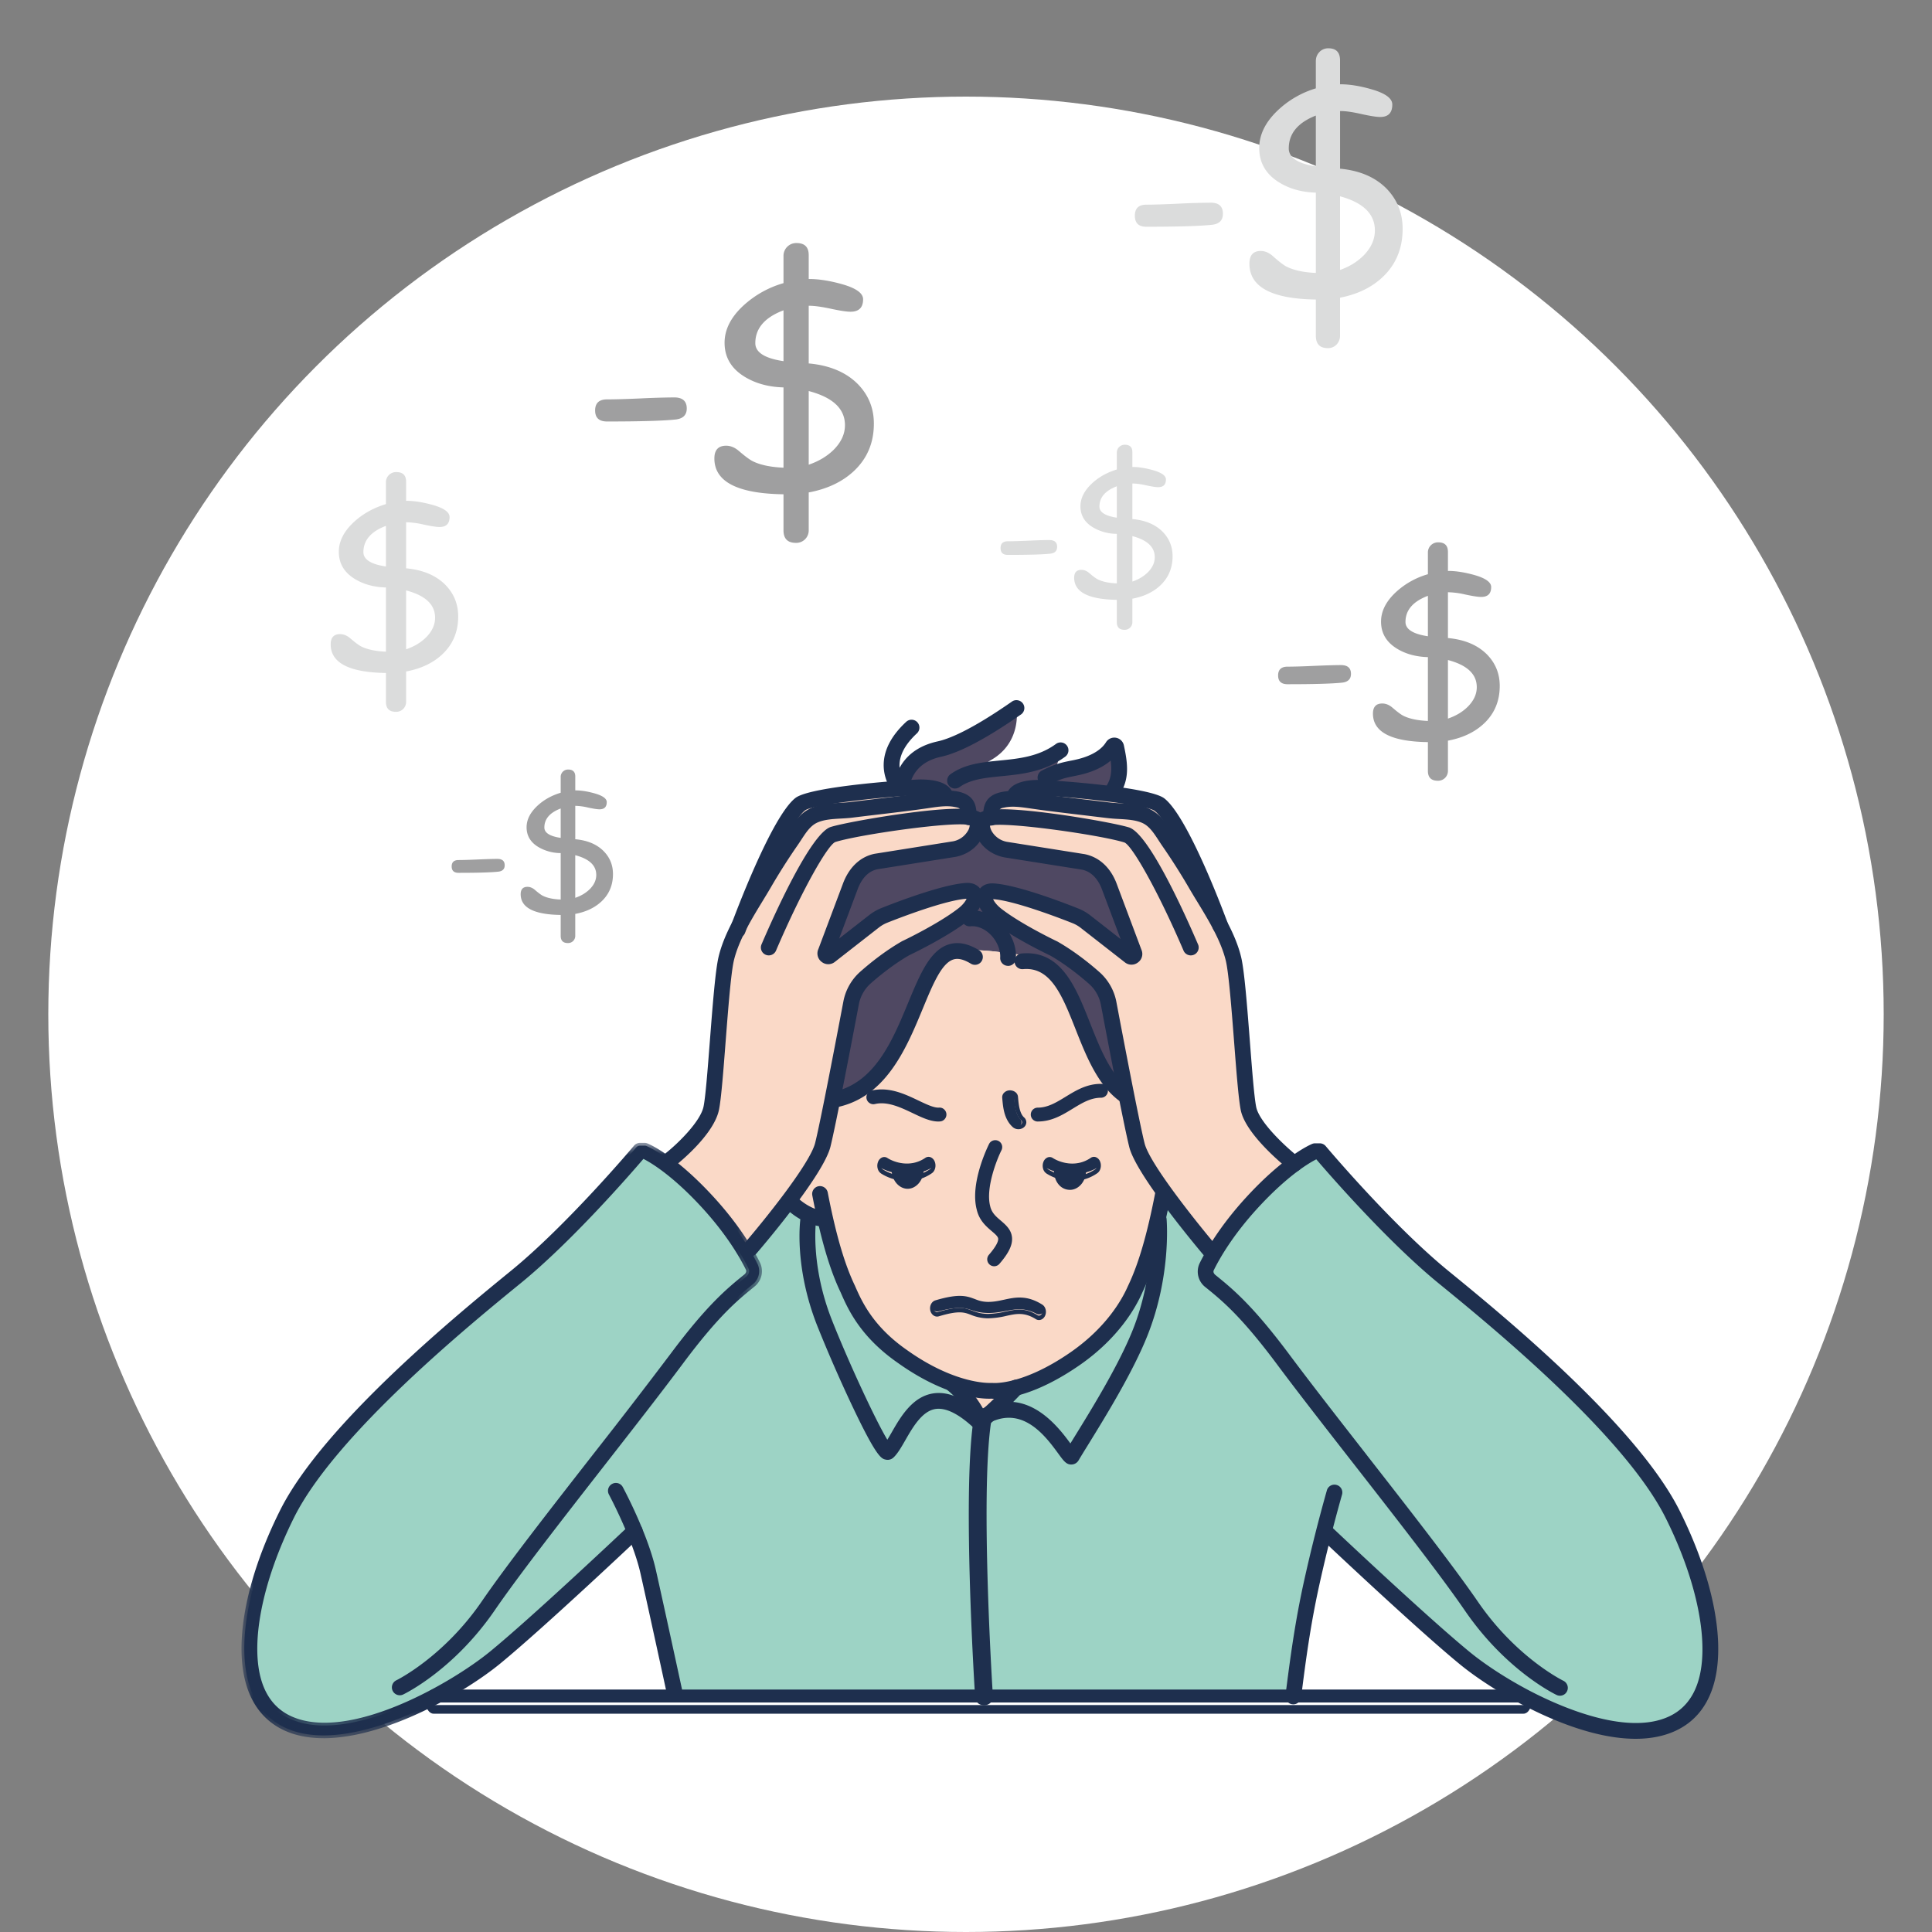 <svg width="80" height="80" viewBox="0 0 80 80" xmlns="http://www.w3.org/2000/svg" xmlns:xlink="http://www.w3.org/1999/xlink">
    <rect x="0" y="0" width="80" height="80" fill="#808080" stroke="none"/>
    <defs>
        <circle id="mv526cj94a" cx="38" cy="38" r="38"/>
        <path id="sftd40rxlb" d="M0 0h21.553v24.651H0z"/>
    </defs>
    <g fill="none" fill-rule="evenodd">
        <use fill="#FFF" xlink:href="#mv526cj94a" transform="translate(2 4)"/>
        <path d="M46.495 37.872c-.167-.395-.276-.816-.48-1.195a1.619 1.619 0 0 0-.395-.502 2.425 2.425 0 0 0-.52-.308 6.248 6.248 0 0 0-1.334-.416 14.333 14.333 0 0 0-1.509-.223.068.068 0 0 0-.071.038l-.551-.087a1.245 1.245 0 0 1-.853-.602c-.087-.158-.14-.337-.099-.514.173.105.358.18.561.195.266.02.528-.062.781-.144l3.148-1.018c.389-.125.81-.275 1.024-.623.289-.47.077-1.076-.14-1.583-.211.149-.424.297-.637.446-.17.12-.345.24-.543.306-.411.138-.905.034-1.255.29.123-.09.275-.677.29-.825-.258.08-.495.226-.764.288-.287.066-.587.063-.874.125a6.8 6.8 0 0 0-1.21.399l-.03-.001a4.486 4.486 0 0 0-.59.032l.108-.16c.142-.106.308-.215.504-.33 1.28-.746 1.033-2.142 1.033-2.142-.118.074-1.997 1.438-3.188 1.698-1.318.287-1.489 1.23-1.57 1.463l1.927 1.238.406-.605c.111.033.21.082.288.153a.14.14 0 0 0-.022.04c-.022.08.041.154.099.212l.091.09a.893.893 0 0 1-.005.233c.49.017.4.43.251.72-.247.494-.846.628-1.35.68-1.255.42-3.306.1-3.794 1.722-.247.677-1.217 2.149-.776 2.706.844-.435 1.198-1.539 2.162-1.807l-.073.084c4.56-2.004 5.236-.716.962 1.321-1.032.706-1.976 1.125-2.253 2.259-.181.957-.548 2.878-.837 4.31.104-.054.205-.118.3-.2.708-.532.664-.037 1.46-.922.93-1.062 1.859-3.332 2.08-3.952.752-1.814 2.212-1.446 4.026-1.224.885.132 1.763.692 2.294 2.285.31.973.796 1.827 1.372 2.89.181.337.427.538.732.79-.276-1.381-.6-3.079-.766-3.96a1.855 1.855 0 0 0-.595-1.045 10.574 10.574 0 0 0-1.659-1.212s-1.478-.698-2.368-1.381c-.619-.475-.64-1.02-.19-1 .83.037 2.503.654 3.266.951.369.3.717.627 1.114.892.24.16.5.291.726.47.187.146.373.318.605.388.047.014.113-.026.106-.08-.071-.568-.192-1.125-.415-1.653" fill="#4F4862"/>
        <path d="M46.671 45.502c-.306-.252-.551-.453-.733-.79-.575-1.062-1.061-1.917-1.37-2.89-.532-1.593-1.41-2.153-2.295-2.286-1.814-.22-3.274-.589-4.026 1.226-.221.62-1.15 2.89-2.08 3.951-.796.885-.752.39-1.46.921a1.506 1.506 0 0 1-.3.201c-.14.695-.262 1.274-.337 1.57-.12.483-.721 1.372-1.374 2.239l.374.46c.004 0 1.106.53 1.106.53s.31 1.593.84 2.788a6.636 6.636 0 0 0 1.328 1.947v.017a.074.074 0 0 1 .046.024c.387.416.892.684 1.388.947.219.116.498.406.722.51.142.068.594.21.901.336l.124.054c.089.042.153.08.17.112.14.25.514.553.621.817.05.12.115.25.224.328.123.086.284.074.411.002.309-.173.44-.553.681-.797.302-.305.761-.42 1.158-.546.453-.144.88-.353 1.3-.577.858-.457 1.644-1.041 2.188-1.859a.08.08 0 0 1 .04-.032c.236-.322.534-.771.822-1.328.62-1.194.84-2.876.84-2.876s.365-.033.837-.323c-.766-.996-1.591-2.166-1.739-2.755a53.835 53.835 0 0 1-.407-1.921" fill="#FAD9C7"/>
        <path d="M69.26 62.703c-1.714-3.428-7.1-7.872-9.48-9.815-2.38-1.943-5.133-5.22-5.133-5.22h-.19s-.942.38-2.376 1.878l-1.876 2.353s-1.139-1.512-1.828-2.403c-.008-.01-.023-.015-.035-.009-.236.117-.078.994-.354 1.136-.004-.078-.228 1.56-.848 2.754a10.326 10.326 0 0 1-.822 1.329.08.08 0 0 0-.04.03c-.544.818-1.33 1.403-2.187 1.86-.42.223-.847.433-1.302.577-.396.126-.855.24-1.157.546-.242.243-.372.624-.68.798-.128.071-.29.083-.412-.003-.109-.077-.174-.208-.223-.328-.108-.264-.482-.567-.621-.818-.018-.03-.082-.069-.171-.11-.024 0-.048.002-.071.004l-.053-.059c-.307-.126-.758-.268-.902-.335-.223-.104-.503-.395-.72-.51-.496-.264-1.002-.532-1.388-.948a.073.073 0 0 0-.047-.024v-.018s-.796-.752-1.327-1.947c-.53-1.194-.84-2.787-.84-2.787l-1.103-.529c-.253-.101-.459-.198-.492-.253-.16.285-1.607 2.219-1.698 2.033-.255-.52-.518-.948-1.574-2.1a20.28 20.28 0 0 0-.245-.26c-.519-.422-1.082-.804-1.492-1.334-.556-.41-.88-.54-.88-.54h-.19s-2.754 3.276-5.134 5.219c-2.38 1.942-7.766 6.387-9.48 9.815-1.713 3.426-2.427 7.52 0 8.662 2.428 1.143 6.76-1.19 8.616-2.713 1.709-1.402 5.167-4.657 5.704-5.165.444.322.633.983.745 1.557.35 1.788.7 3.575 1.048 5.363 0 0 25.45.065 25.55-.143.147-2.283.654-4.6 1.262-6.816l.052-.012s3.921 3.711 5.778 5.235c1.857 1.522 6.188 3.855 8.615 2.712 2.427-1.142 1.714-5.235 0-8.662" fill="#9DD3C5"/>
        <path d="M34.407 45.835c.29-1.432.656-3.354.837-4.31.277-1.133 1.222-1.552 2.253-2.26 4.274-2.036 3.598-3.324-.962-1.32l.073-.084c-.964.268-1.318 1.372-2.162 1.807-.44-.557.53-2.029.776-2.706.488-1.622 2.54-1.303 3.793-1.723.505-.05 1.105-.184 1.351-.68.15-.289.238-.702-.251-.719.103-.713-.548-.824-1.118-.772l.147-.095c-.088-.21-.444-.316-.94-.355-1.573-.123-4.575.447-5.068.682-1.26 1.365-2.432 4.778-3.064 6.395-.3 1.19-.343 5.381-.718 6.484l-1.781 2.011c.41.53.973.912 1.492 1.334.16.131.317.266.464.41.027-.003.053.018.067.043.528.55.932 1.195 1.365 1.818a49.21 49.21 0 0 0 1.735-2.151c.653-.866 1.253-1.756 1.374-2.238.075-.297.196-.877.337-1.571" fill="#FAD9C7"/>
        <path d="M51.696 45.9c-.19-.951-.381-5.188-.62-6.187-.11-.466-.311-.93-.548-1.383-.33-.873-1.684-4.367-2.515-5.012-.453-.352-3.708-.648-4.765-.691a5.248 5.248 0 0 0-.215-.006c-1.028 0-1.028.37-1.028.37l.147.095a2.292 2.292 0 0 0-.582.024c-.48.09-.536.297-.536.748-.186.026-.307.07-.333.143-.072.196-.016.4.082.576.175.319.496.53.852.602l.55.087a.068.068 0 0 1 .072-.038c.506.05 1.01.119 1.509.223.455.096.909.221 1.333.416.183.084.365.181.521.308.167.135.295.313.396.502.203.379.312.8.479 1.195.223.528.344 1.085.415 1.652.007.055-.059.095-.106.081-.232-.07-.418-.242-.605-.389-.226-.178-.486-.31-.726-.469-.397-.265-.745-.591-1.114-.892-.763-.297-2.436-.914-3.266-.95-.45-.02-.429.524.19.999.89.683 2.368 1.38 2.368 1.38.671.386 1.267.867 1.659 1.213.31.273.518.64.595 1.046.166.88.49 2.578.766 3.958.17.848.321 1.577.408 1.923.147.588.972 1.758 1.737 2.754l.085.11a49.52 49.52 0 0 0 1.304 1.612l1.876-2.354 1.325-1.5c-1.344-1.097-1.691-2.049-1.71-2.145" fill="#FAD9C7"/>
        <path d="M41.205 57.805c-.068 0-.115-.003-.138-.006h-.026c-.147.01-1.662.065-3.801-1.463-1.539-1.073-2.032-2.2-2.327-2.874-.449-.936-.82-2.203-1.164-3.982a.21.21 0 0 1 .412-.08c.338 1.743.697 2.978 1.134 3.887.28.64.744 1.7 2.187 2.706 2.069 1.478 3.521 1.388 3.536 1.387h.06l.028.001c.01.002 1.245.128 3.304-1.3 1.484-1.035 2.144-2.19 2.405-2.788.44-.915.799-2.15 1.136-3.893a.21.21 0 0 1 .413.079c-.345 1.78-.716 3.048-1.167 3.99-.276.63-.979 1.863-2.548 2.956-1.808 1.255-3.03 1.38-3.444 1.38" fill="#1E2F4E"/>
        <path d="M41.205 57.922c-.075 0-.126-.004-.151-.007-.175.01-1.722.058-3.882-1.485-1.565-1.09-2.066-2.237-2.366-2.922-.452-.944-.825-2.218-1.17-4.007a.326.326 0 0 1 .257-.382.33.33 0 0 1 .382.259c.336 1.735.694 2.961 1.125 3.859.275.628.731 1.672 2.148 2.66 2.019 1.442 3.45 1.367 3.462 1.367h.074l.035.002c.013.001 1.226.107 3.225-1.281 1.46-1.018 2.108-2.153 2.364-2.738.436-.907.794-2.135 1.13-3.87a.328.328 0 0 1 .381-.258.324.324 0 0 1 .259.382c-.346 1.79-.72 3.066-1.176 4.018-.282.642-.994 1.892-2.586 3.001-1.822 1.265-3.062 1.402-3.51 1.402zm-.167-.239h.029c.034.003.076.006.138.006.427 0 1.61-.133 3.378-1.36 1.545-1.076 2.234-2.283 2.507-2.907.45-.937.818-2.196 1.16-3.965a.094.094 0 0 0-.184-.035c-.34 1.754-.704 3-1.146 3.922-.265.604-.937 1.781-2.443 2.832-2.072 1.437-3.332 1.324-3.383 1.321h-.075c-.007-.002-1.506.09-3.605-1.41-1.47-1.024-1.943-2.107-2.225-2.754-.439-.912-.802-2.156-1.142-3.911a.096.096 0 0 0-.11-.074.097.097 0 0 0-.06.04.094.094 0 0 0-.014.07c.342 1.768.71 3.024 1.155 3.953.291.666.776 1.775 2.288 2.829 2.096 1.497 3.57 1.456 3.728 1.443h.004z" fill="#1E2F4E"/>
        <path d="M34.027 50.249c-.326-.044-.807-.268-1.216-.703l-.142.158c-.042.057-.087.113-.13.168.475.49 1.033.74 1.432.793l.029.002a.21.21 0 0 0 .027-.418" fill="#1E2F4E"/>
        <path d="m34 50.783-.041-.003c-.39-.05-.987-.295-1.505-.827l-.071-.073.064-.08a5.27 5.27 0 0 0 .129-.165l.233-.26.086.092c.409.433.873.63 1.147.667a.323.323 0 0 1 .281.366.328.328 0 0 1-.323.283m-1.306-.92c.457.44.962.643 1.293.687.06 0 .1-.035.105-.08a.094.094 0 0 0-.08-.105c-.306-.042-.77-.234-1.197-.65l-.058.067a5.95 5.95 0 0 1-.063.081M41.167 52.355a.21.21 0 0 1-.159-.347c.28-.321.414-.564.403-.719-.01-.12-.118-.218-.293-.367-.224-.19-.501-.427-.598-.854-.282-1.072.471-2.598.504-2.662a.21.21 0 0 1 .376.188c-.201.4-.675 1.605-.473 2.374.068.297.26.46.463.634.204.174.416.355.439.655.021.283-.134.6-.504 1.025a.208.208 0 0 1-.158.073" fill="#1E2F4E"/>
        <path d="M41.167 52.433a.287.287 0 0 1-.217-.476c.346-.4.389-.586.383-.662-.007-.09-.105-.177-.266-.315-.231-.197-.52-.443-.623-.895-.282-1.07.428-2.548.51-2.713a.28.28 0 0 1 .167-.145.287.287 0 0 1 .348.401c-.197.393-.663 1.574-.467 2.32.063.276.245.43.438.594.207.178.441.377.466.71.023.304-.138.638-.522 1.081a.286.286 0 0 1-.217.1m.043-5.066a.134.134 0 0 0-.118.073c-.03.064-.77 1.573-.497 2.609.092.404.358.631.573.814.19.162.308.27.32.42.013.18-.125.434-.421.776a.133.133 0 0 0 .013.187c.054.047.14.039.187-.014.355-.41.504-.708.485-.969-.02-.268-.21-.43-.411-.601-.205-.175-.415-.354-.49-.677-.208-.79.275-2.02.479-2.426a.132.132 0 0 0-.06-.178.127.127 0 0 0-.06-.014M38.861 46.362c-.324 0-.674-.167-1.043-.343-.496-.236-1.06-.504-1.607-.38a.21.21 0 1 1-.093-.409c.69-.156 1.322.145 1.88.41.34.162.659.316.891.301a.21.21 0 0 1 .024.419.824.824 0 0 1-.052.002" fill="#1E2F4E"/>
        <path d="M38.861 46.44c-.34 0-.696-.17-1.072-.35-.49-.232-1.04-.496-1.56-.374a.282.282 0 0 1-.218-.038.285.285 0 0 1-.09-.396.29.29 0 0 1 .18-.127c.717-.16 1.362.144 1.93.416.34.161.647.308.854.293a.271.271 0 0 1 .208.072.286.286 0 0 1 .023.406.282.282 0 0 1-.198.095l-.057.002m-2.36-.909c.47 0 .932.22 1.349.418.384.183.734.356 1.057.335a.13.13 0 0 0 .126-.14.131.131 0 0 0-.044-.092.14.14 0 0 0-.095-.033c-.25.008-.57-.137-.912-.3-.563-.268-1.18-.564-1.847-.411a.127.127 0 0 0-.082.058.129.129 0 0 0-.017.1.13.13 0 0 0 .058.082c.03.019.065.025.1.017.102-.023.205-.034.306-.034M42.97 46.362a.21.21 0 0 1 0-.42c.439 0 .802-.222 1.187-.457.424-.26.862-.527 1.432-.527a.21.21 0 0 1 0 .42c-.452 0-.822.226-1.213.465-.418.255-.85.519-1.405.519" fill="#1E2F4E"/>
        <path d="M42.97 46.44a.287.287 0 1 1 0-.575c.417 0 .771-.216 1.146-.445.433-.265.879-.54 1.473-.54a.287.287 0 0 1 0 .575c-.43 0-.791.221-1.172.454-.43.263-.87.53-1.446.53m2.618-1.403c-.55 0-.978.262-1.39.516-.397.24-.769.468-1.228.468a.133.133 0 0 0 0 .265c.532 0 .953-.257 1.36-.505.406-.248.784-.479 1.258-.479a.133.133 0 1 0 0-.265" fill="#1E2F4E"/>
        <path d="M46.568 45.064c-.718-.586-1.127-1.619-1.528-2.632-.577-1.46-1.172-2.972-2.722-2.835a.21.21 0 0 0-.191.227c.01.116.108.203.228.191 1.231-.111 1.726 1.133 2.295 2.572.475 1.2.994 2.513 2.058 3.087a3.119 3.119 0 0 0-.14-.61" fill="#1E2F4E"/>
        <path d="m46.852 45.883-.2-.107c-1.1-.593-1.637-1.95-2.11-3.146-.552-1.397-1.03-2.606-2.177-2.5a.33.33 0 0 1-.237-.071.324.324 0 0 1-.117-.224.322.322 0 0 1 .076-.24.322.322 0 0 1 .22-.114c1.64-.147 2.247 1.404 2.839 2.902.395.998.8 2.024 1.496 2.59l.025.022.011.032c.07.205.118.418.145.632l.029.224zm-4.347-5.991c1.204 0 1.714 1.29 2.253 2.652.426 1.077.905 2.288 1.793 2.898a3.036 3.036 0 0 0-.083-.31c-.725-.608-1.138-1.65-1.536-2.657-.563-1.425-1.143-2.888-2.604-2.762a.092.092 0 0 0-.063.032.096.096 0 0 0-.022.069.1.1 0 0 0 .033.066c.013.01.031.022.068.02.055-.006.108-.008.16-.008zM40.48 39.446c-.437-.266-.821-.34-1.174-.224-.72.235-1.123 1.209-1.59 2.336-.672 1.622-1.425 3.43-3.237 3.777a17.3 17.3 0 0 1-.067.438c2.14-.311 2.993-2.366 3.691-4.054.427-1.032.797-1.923 1.333-2.098.23-.075.5-.015.826.183a.21.21 0 1 0 .218-.358" fill="#1E2F4E"/>
        <path d="m34.271 45.91.026-.156c.024-.146.046-.29.067-.435l.011-.082.082-.016c1.756-.336 2.497-2.127 3.151-3.707.479-1.154.89-2.15 1.662-2.403.386-.126.802-.05 1.27.235a.328.328 0 0 1 .11.449.327.327 0 0 1-.449.109c-.295-.18-.534-.237-.729-.172-.485.158-.845 1.026-1.261 2.032-.702 1.695-1.574 3.803-3.782 4.124l-.158.023zm.311-.478c-.009.067-.02.133-.03.2 1.963-.38 2.783-2.36 3.444-3.957.438-1.06.816-1.973 1.404-2.164.265-.088.566-.023.922.194a.094.094 0 0 0 .128-.03.095.095 0 0 0-.03-.13c-.407-.248-.759-.316-1.079-.212-.668.218-1.062 1.169-1.517 2.269-.667 1.611-1.422 3.433-3.242 3.83zM41.742 39.88l-.01-.001a.21.21 0 0 1-.2-.22c.02-.37-.158-.78-.464-1.07-.267-.253-.593-.38-.897-.348a.21.21 0 0 1-.044-.418c.426-.044.873.124 1.23.461.398.378.621.9.595 1.396a.21.21 0 0 1-.21.2" fill="#1E2F4E"/>
        <path d="m41.742 39.996-.03-.003a.324.324 0 0 1-.296-.341c.018-.335-.146-.711-.428-.979-.243-.23-.537-.343-.804-.317a.316.316 0 0 1-.238-.07.322.322 0 0 1-.12-.22.325.325 0 0 1 .289-.359c.46-.049.941.132 1.321.493.424.4.66.957.632 1.487a.326.326 0 0 1-.326.309m-1.477-1.876c.305 0 .621.136.883.384.33.314.522.758.5 1.16a.094.094 0 0 0 .09.099l.004.116v-.116c.05 0 .09-.04.093-.089.025-.462-.184-.95-.558-1.306-.332-.313-.744-.47-1.138-.43a.09.09 0 0 0-.063.035.091.091 0 0 0-.02.069.091.091 0 0 0 .035.063c.02.016.043.019.067.02a.988.988 0 0 1 .107-.005M37.866 48.41c-.215.011-.45.007-.662-.046-.044-.007-.087-.02-.13-.029-.053 0-.1-.01-.145-.022-.005.038-.01.076-.01.116 0 .442.31.796.664.796.354 0 .664-.354.664-.796 0-.022-.004-.042-.006-.063a2.233 2.233 0 0 1-.375.044M44.786 48.342c-.153.014-.306.03-.46.034-.212.006-.466.005-.64-.135a.647.647 0 0 0-.041.232c0 .443.265.796.663.796.354 0 .664-.353.664-.796a.943.943 0 0 0-.012-.144c-.058.005-.116.01-.174.013M43.022 54.428a.203.203 0 0 1-.098-.025c-.496-.262-.858-.195-1.276-.118-.23.043-.465.087-.74.083-.326-.005-.52-.067-.692-.122-.273-.088-.508-.163-1.365.055a.21.21 0 0 1-.103-.407c.973-.247 1.276-.15 1.596-.048.158.05.306.098.57.102.232.005.439-.035.658-.075.454-.084.924-.171 1.548.16a.21.21 0 0 1-.098.395" fill="#1E2F4E"/>
        <path d="M43.022 54.66a.246.246 0 0 1-.135-.04c-.473-.296-.822-.22-1.225-.13a3.535 3.535 0 0 1-.755.099 1.889 1.889 0 0 1-.712-.148c-.264-.1-.49-.186-1.324.066-.152.044-.311-.066-.35-.246-.04-.182.054-.368.208-.415.994-.297 1.307-.179 1.638-.055.152.06.294.114.548.118.218 0 .414-.037.622-.083l.021-.004c.466-.102.95-.21 1.599.198.14.088.193.294.119.46-.05.11-.148.18-.254.18m-.814-.433c.23 0 .472.056.752.231.062.04.145.01.18-.064.033-.077.009-.172-.056-.212-.6-.376-1.057-.276-1.498-.18l-.02.005c-.217.047-.42.093-.654.085-.278-.004-.437-.066-.592-.125-.309-.116-.601-.227-1.553.058-.07.021-.114.107-.096.19.019.085.09.135.162.113.877-.263 1.122-.17 1.407-.062.169.063.357.134.669.14a3.55 3.55 0 0 0 .717-.095c.196-.042.384-.084.582-.084M37.551 48.622c-.399 0-.766-.104-1.031-.238a.21.21 0 0 1 .19-.375c.313.16 1.012.338 1.639-.003a.21.21 0 1 1 .2.369 2.076 2.076 0 0 1-.998.247" fill="#1E2F4E"/>
        <path d="M37.551 48.903c-.368 0-.757-.113-1.066-.31a.35.35 0 0 1-.143-.21.439.439 0 0 1 .017-.275.318.318 0 0 1 .167-.18.233.233 0 0 1 .22.022c.3.192.967.405 1.566-.003a.234.234 0 0 1 .218-.03.31.31 0 0 1 .171.173c.076.176.024.396-.114.49a1.804 1.804 0 0 1-1.036.323m-.937-.798a.109.109 0 0 0-.04.008.144.144 0 0 0-.077.083.196.196 0 0 0-.008.126c.011.043.035.078.066.098.287.183.651.289.996.289.348 0 .672-.101.961-.299.064-.044.088-.145.053-.226a.138.138 0 0 0-.078-.08.108.108 0 0 0-.101.014c-.656.448-1.384.214-1.711.005a.115.115 0 0 0-.06-.018M44.4 48.622c-.4 0-.767-.104-1.032-.238a.21.21 0 0 1 .19-.375c.314.16 1.012.338 1.64-.003a.21.21 0 1 1 .2.369 2.076 2.076 0 0 1-.998.247" fill="#1E2F4E"/>
        <path d="M44.4 48.903c-.369 0-.758-.113-1.067-.31a.343.343 0 0 1-.143-.21.444.444 0 0 1 .017-.275.318.318 0 0 1 .169-.18.234.234 0 0 1 .218.022c.299.192.966.407 1.567-.003a.232.232 0 0 1 .218-.03.31.31 0 0 1 .171.174c.076.174.024.395-.115.49a1.802 1.802 0 0 1-1.035.322m-.937-.798a.102.102 0 0 0-.04.008.141.141 0 0 0-.078.083.205.205 0 0 0-.008.127.16.16 0 0 0 .066.097c.288.183.652.289.997.289.348 0 .671-.101.961-.299.064-.044.088-.145.053-.226a.142.142 0 0 0-.079-.08.115.115 0 0 0-.1.014c-.656.447-1.385.213-1.712.005a.115.115 0 0 0-.06-.018M42.089 46.68a.21.21 0 0 1-.15-.063c-.292-.298-.33-.77-.356-1.08l-.006-.083a.21.21 0 0 1 .19-.228c.12-.01.217.074.228.19l.007.086c.02.252.052.632.237.822a.21.21 0 0 1-.15.357" fill="#1E2F4E"/>
        <path d="M42.17 46.758a.351.351 0 0 1-.233-.086c-.354-.318-.4-.805-.43-1.128l-.007-.083a.262.262 0 0 1 .074-.21.34.34 0 0 1 .222-.102c.179-.009.34.1.356.26l.008.086c.021.227.055.604.245.775a.267.267 0 0 1 .093.203.273.273 0 0 1-.099.204.352.352 0 0 1-.228.081m-.345-1.455h-.015a.153.153 0 0 0-.101.048.118.118 0 0 0-.034.096l.007.083c.029.302.071.756.38 1.034a.17.17 0 0 0 .213.001.123.123 0 0 0 .046-.093.12.12 0 0 0-.043-.093c-.235-.211-.27-.608-.294-.87l-.01-.086c-.007-.07-.07-.12-.15-.12M27.742 48.237a.21.21 0 0 1-.13-.375c.406-.319 1.492-1.304 1.636-2.02.084-.426.171-1.55.263-2.74.11-1.426.224-2.9.357-3.456.218-.918.775-1.832 1.267-2.637.107-.178.213-.352.313-.521.428-.726.776-1.275 1.128-1.778.05-.072.1-.148.15-.225.209-.32.446-.684.835-.882.383-.196.815-.22 1.234-.244.16-.01.31-.018.455-.036.355-.045.71-.087 1.067-.13.706-.082 1.436-.169 2.15-.274.375-.056.774-.104 1.15-.034.654.123.707.506.708.955a.206.206 0 0 1-.21.21.21.21 0 0 1-.21-.21c0-.402-.028-.478-.365-.542-.313-.059-.658-.017-1.013.036-.72.106-1.452.193-2.161.277-.355.042-.71.084-1.064.128-.158.02-.324.03-.484.039-.374.02-.762.043-1.066.199-.29.147-.476.434-.674.737-.053.08-.105.16-.158.237a25.854 25.854 0 0 0-1.11 1.75c-.1.171-.208.347-.317.526-.475.78-1.014 1.662-1.217 2.516-.125.524-.242 2.047-.346 3.39-.093 1.204-.181 2.34-.271 2.79-.203 1.017-1.723 2.218-1.787 2.27a.21.21 0 0 1-.13.044" fill="#1E2F4E"/>
        <path d="M27.742 48.354a.322.322 0 0 1-.257-.127.324.324 0 0 1 .056-.456c.551-.433 1.47-1.346 1.592-1.953.084-.42.17-1.54.262-2.726.112-1.439.225-2.91.36-3.473.223-.938.785-1.858 1.28-2.67l.039-.064c.094-.155.187-.307.274-.456.429-.729.778-1.279 1.133-1.785.037-.054.074-.11.11-.166l.038-.057c.205-.315.461-.708.879-.922.407-.208.851-.232 1.28-.256.157-.01.306-.018.447-.035.356-.045.712-.087 1.068-.13.768-.09 1.46-.173 2.146-.275.386-.056.796-.105 1.19-.032.739.14.801.604.803 1.069 0 .09-.038.177-.102.24a.312.312 0 0 1-.23.087.325.325 0 0 1-.32-.326c-.001-.378-.017-.38-.271-.428-.296-.058-.63-.016-.975.035-.7.105-1.414.19-2.105.271l-.06.007c-.354.042-.709.084-1.062.128-.15.02-.306.029-.457.038l-.035.002c-.362.02-.737.042-1.02.186-.262.133-.44.407-.629.697l-.026.039c-.044.068-.09.136-.135.201a26.01 26.01 0 0 0-1.105 1.742c-.087.149-.179.3-.272.453l-.046.076c-.47.77-1.003 1.644-1.203 2.482-.121.511-.238 2.016-.341 3.345-.095 1.234-.183 2.374-.275 2.832-.2.998-1.556 2.12-1.826 2.335a.332.332 0 0 1-.205.072m11.466-15.388c-.242 0-.488.033-.724.067-.69.103-1.383.185-2.154.276-.355.042-.711.084-1.066.13-.146.018-.3.026-.463.035-.405.023-.824.047-1.187.232-.363.186-.59.534-.79.843l-.038.057a9.356 9.356 0 0 1-.115.171 26.11 26.11 0 0 0-1.123 1.77c-.088.15-.181.303-.276.459l-.038.063c-.487.798-1.038 1.701-1.253 2.604-.13.545-.244 2.007-.352 3.421-.094 1.21-.18 2.336-.268 2.77-.18.905-1.661 2.077-1.676 2.09a.093.093 0 0 0-.016.132c.03.039.09.047.132.014.16-.126 1.557-1.26 1.744-2.2.09-.444.177-1.576.269-2.776.105-1.364.223-2.879.349-3.407.208-.875.752-1.765 1.23-2.55l.047-.076c.092-.153.184-.302.27-.45.422-.717.766-1.258 1.114-1.757.045-.063.089-.13.132-.196l.025-.038c.207-.317.402-.616.718-.776.327-.167.726-.19 1.112-.212l.034-.002c.147-.01.298-.018.443-.036.354-.045.71-.087 1.064-.128l.06-.007c.688-.082 1.4-.167 2.098-.27.366-.055.72-.097 1.052-.035.421.08.46.235.46.657 0 .053.051.092.098.093.03 0 .048-.013.06-.023a.098.098 0 0 0 .03-.07c-.002-.44-.045-.735-.614-.841a2.13 2.13 0 0 0-.388-.034" fill="#1E2F4E"/>
        <path d="M31.071 51.908a.21.21 0 0 1-.16-.347c.028-.03 2.685-3.125 2.955-4.207.224-.895.894-4.402 1.171-5.868.085-.45.32-.862.663-1.165a10.78 10.78 0 0 1 1.693-1.237l.014-.008c.015-.006 1.47-.696 2.33-1.356.35-.27.443-.527.414-.605-.005-.015-.047-.02-.086-.019-.875.038-2.797.777-3.365 1.002a1.515 1.515 0 0 0-.367.209l-1.834 1.432a.325.325 0 0 1-.406 0 .324.324 0 0 1-.098-.394l1.02-2.723c.24-.633.675-1.044 1.227-1.155l3.239-.513c.303-.062.562-.243.701-.496.079-.143.105-.268.078-.374-.505-.265-4.73.368-5.7.67-.418.131-1.617 2.423-2.534 4.563a.21.21 0 1 1-.386-.165c.324-.757 1.983-4.545 2.796-4.798.41-.129 1.877-.403 3.225-.58 2.802-.365 2.916-.05 2.984.137.084.23.052.483-.095.75a1.448 1.448 0 0 1-.995.705l-3.239.514c-.51.103-.776.541-.907.89l-.916 2.44 1.582-1.235c.145-.111.303-.2.47-.267.748-.297 2.587-.992 3.502-1.032.24-.01.427.1.498.296.114.311-.103.736-.552 1.08-.873.67-2.268 1.339-2.399 1.4a10.38 10.38 0 0 0-1.616 1.184c-.273.24-.46.57-.528.927-.278 1.47-.95 4.988-1.176 5.894-.294 1.177-2.931 4.248-3.044 4.379a.21.21 0 0 1-.159.072" fill="#1E2F4E"/>
        <path d="M31.071 52.025a.324.324 0 0 1-.213-.08.322.322 0 0 1-.034-.459c.74-.859 2.71-3.28 2.93-4.16.224-.895.892-4.397 1.169-5.861.09-.475.338-.911.7-1.23.395-.35 1.014-.85 1.712-1.252l.026-.014c.012-.005 1.456-.69 2.305-1.342.218-.167.32-.322.357-.412-.877.06-2.727.771-3.28.991-.121.048-.235.113-.34.193L34.57 39.83a.438.438 0 0 1-.549-.002.438.438 0 0 1-.133-.532l1.02-2.715c.253-.673.719-1.11 1.31-1.228l3.245-.516a.901.901 0 0 0 .617-.436.492.492 0 0 0 .074-.234c-.64-.174-4.568.388-5.559.697-.298.093-1.359 1.923-2.462 4.499a.326.326 0 0 1-.6-.258c.46-1.075 2.027-4.6 2.868-4.863.413-.13 1.888-.407 3.244-.584 2.893-.378 3.019-.037 3.11.212.096.264.061.549-.103.846-.215.39-.607.669-1.074.763l-3.244.515c-.455.092-.695.495-.816.816l-.771 2.054 1.257-.982c.155-.118.321-.213.497-.283.755-.3 2.61-1 3.54-1.04.293-.006.526.13.613.372.132.36-.1.836-.59 1.213-.9.69-2.359 1.384-2.42 1.413-.637.367-1.217.836-1.59 1.165-.253.223-.427.53-.49.862-.278 1.47-.95 4.987-1.177 5.9-.283 1.132-2.6 3.88-3.063 4.42a.33.33 0 0 1-.253.12m9.012-15.046c.116 0 .16.05.177.095.055.153-.083.454-.452.738-.88.674-2.34 1.365-2.354 1.371-.685.394-1.29.884-1.678 1.225a1.96 1.96 0 0 0-.625 1.1c-.277 1.465-.947 4.973-1.172 5.875-.278 1.113-2.952 4.223-2.979 4.255a.093.093 0 0 0 .01.13c.06.054.104.025.133-.009.284-.331 2.742-3.226 3.018-4.33.227-.907.897-4.419 1.175-5.887.072-.383.273-.736.565-.993.38-.336.973-.815 1.636-1.197.068-.033 1.504-.716 2.385-1.392.402-.308.609-.69.514-.948-.054-.148-.192-.226-.384-.219-.895.038-2.721.728-3.465 1.023a1.838 1.838 0 0 0-.44.252l-1.908 1.488 1.06-2.827c.143-.377.43-.849.994-.963l3.244-.515c.395-.08.729-.316.912-.647.13-.236.159-.455.087-.653-.041-.114-.15-.414-2.86-.061-1.345.175-2.802.448-3.206.575-.555.173-1.767 2.502-2.723 4.732a.095.095 0 0 0 .049.123.093.093 0 0 0 .123-.048c.759-1.77 2.079-4.464 2.607-4.629.9-.28 5.22-.959 5.788-.662l.046.024.012.05c.036.135.006.29-.088.46a1.14 1.14 0 0 1-.78.552l-3.244.515c-.507.102-.911.486-1.135 1.081l-1.021 2.722a.212.212 0 0 0 .06.261c.08.063.184.063.263.001l1.834-1.432c.122-.094.255-.17.396-.225.573-.227 2.51-.971 3.402-1.01h.024" fill="#1E2F4E"/>
        <path d="M30.547 38.72a.21.21 0 0 1-.197-.282c.067-.185 1.67-4.537 2.658-5.304.58-.451 4.571-.741 5.108-.741 1.178 0 1.238.483 1.238.58a.21.21 0 0 1-.418.028c-.015-.025-.145-.189-.82-.189-.824 0-4.448.34-4.85.653-.743.576-2.072 3.89-2.522 5.118a.21.21 0 0 1-.197.137" fill="#1E2F4E"/>
        <path d="M30.547 38.837a.328.328 0 0 1-.307-.439c.172-.467 1.704-4.585 2.697-5.356.634-.493 4.782-.766 5.18-.766 1.288 0 1.353.58 1.353.697a.326.326 0 0 1-.642.08c-.036-.027-.197-.124-.712-.124-.893 0-4.43.357-4.78.628-.637.495-1.862 3.37-2.483 5.066a.328.328 0 0 1-.306.214m7.57-6.328c-.662 0-4.508.305-5.038.716-.957.744-2.553 5.07-2.62 5.253a.094.094 0 0 0 .055.12c.057.022.104-.009.121-.056.016-.043 1.641-4.456 2.559-5.168.459-.357 4.176-.678 4.922-.678.698 0 .875.171.92.245l.015.044a.094.094 0 0 0 .187-.013c0-.046-.032-.463-1.122-.463M13.398 71.859c-.578 0-1.12-.097-1.598-.322-.689-.324-1.174-.881-1.442-1.655-.59-1.702-.088-4.428 1.344-7.291 1.775-3.55 7.412-8.152 9.534-9.884 2.337-1.907 5.078-5.159 5.105-5.191a.21.21 0 0 1 .161-.075h.19c.027 0 .054.005.08.015.043.018 1.109.459 2.693 2.188 1.086 1.185 1.66 2.2 1.905 2.698a.696.696 0 0 1-.206.845l-.049.04c-.642.522-1.44 1.172-2.922 3.157-.899 1.205-2.04 2.667-3.247 4.216-1.75 2.243-3.56 4.563-4.554 6.011-1.678 2.446-3.664 3.41-3.748 3.45a.21.21 0 0 1-.18-.379c.019-.01 1.971-.961 3.582-3.308 1.001-1.46 2.815-3.785 4.57-6.033 1.205-1.546 2.345-3.007 3.241-4.208 1.512-2.027 2.334-2.695 2.993-3.231l.05-.04c.091-.075.156-.207.093-.335-.235-.479-.786-1.453-1.837-2.6-1.357-1.48-2.319-1.977-2.508-2.066h-.049c-.428.501-2.93 3.402-5.097 5.171-2.104 1.717-7.69 6.277-9.425 9.746-1.361 2.723-1.868 5.392-1.323 6.966.23.664.642 1.139 1.225 1.413 2.434 1.146 6.782-1.364 8.393-2.685 1.83-1.5 5.727-5.188 5.766-5.225a.21.21 0 1 1 .289.305c-.04.038-3.949 3.734-5.789 5.244-1.368 1.123-4.657 3.063-7.24 3.063" fill="#1E2F4E"/>
        <g transform="translate(10 47.324)">
            <mask id="assry3xroc" fill="#fff">
                <use xlink:href="#sftd40rxlb"/>
            </mask>
            <path d="M3.397 24.651c-.623 0-1.178-.112-1.646-.332-.719-.34-1.224-.919-1.503-1.724-.6-1.73-.096-4.49 1.35-7.38 1.786-3.573 7.437-8.186 9.565-9.922C13.5 3.385 16.226.15 16.253.117A.325.325 0 0 1 16.501 0h.19c.044 0 .086.009.124.025.043.017 1.126.46 2.735 2.216 1.098 1.198 1.676 2.222 1.923 2.726a.811.811 0 0 1-.236.986l-.049.04c-.637.518-1.43 1.162-2.902 3.136-.905 1.213-2.044 2.673-3.25 4.218-1.754 2.249-3.559 4.563-4.548 6.005-1.693 2.467-3.71 3.449-3.795 3.49a.327.327 0 0 1-.434-.154.327.327 0 0 1 .154-.435c.02-.01 1.95-.958 3.537-3.269 1.003-1.463 2.818-3.79 4.573-6.039l.027-.035a267.958 267.958 0 0 0 3.213-4.17c1.522-2.04 2.348-2.712 3.013-3.253l.05-.04c.04-.033.101-.113.062-.193-.232-.473-.777-1.436-1.819-2.573-1.257-1.37-2.167-1.888-2.426-2.018-.57.665-2.97 3.422-5.068 5.136-2.098 1.71-7.67 6.258-9.395 9.706C.834 18.202.328 20.835.864 22.382c.22.632.611 1.085 1.164 1.346 2.385 1.121 6.678-1.364 8.27-2.67 1.665-1.366 5.07-4.568 5.736-5.196l.025-.024a.357.357 0 0 1 .234-.088.326.326 0 0 1 .214.563c-.033.032-3.967 3.749-5.795 5.249-1.455 1.194-4.728 3.09-7.315 3.09zM16.502.233a.09.09 0 0 0-.071.033c-.026.031-2.758 3.278-5.121 5.207-2.117 1.728-7.74 6.318-9.505 9.845C.388 18.155-.112 20.846.467 22.52c.258.743.723 1.277 1.383 1.588.437.206.958.31 1.547.31 2.393 0 5.631-1.775 7.167-3.036 1.849-1.516 5.747-5.204 5.782-5.238a.094.094 0 0 0 .004-.133c-.017-.018-.048-.026-.067-.029a.096.096 0 0 0-.065.025l-.024.024c-.667.63-4.078 3.835-5.749 5.206-1.627 1.336-6.032 3.87-8.516 2.701-.611-.288-1.044-.786-1.285-1.48-.555-1.602-.046-4.307 1.33-7.056 1.746-3.494 7.346-8.064 9.454-9.784 2.144-1.749 4.61-4.603 5.083-5.157l.035-.041.151.01c.183.087 1.168.594 2.544 2.094 1.063 1.159 1.62 2.144 1.856 2.628.091.184.003.372-.124.475l-.05.04c-.654.533-1.468 1.195-2.973 3.211-.89 1.194-2.02 2.641-3.216 4.175l-.027.036c-1.753 2.246-3.566 4.57-4.565 6.026-1.627 2.372-3.608 3.338-3.628 3.348a.095.095 0 0 0-.044.125.093.093 0 0 0 .125.044c.082-.04 2.043-.996 3.702-3.411.994-1.449 2.8-3.765 4.548-6.005A271.18 271.18 0 0 0 18.1 8.991c1.49-1.998 2.295-2.652 2.942-3.178l.048-.04a.58.58 0 0 0 .175-.703c-.24-.493-.807-1.495-1.885-2.672C17.806.681 16.739.244 16.728.24a.089.089 0 0 0-.035-.007h-.191z" fill="#1E2F4E" mask="url(#assry3xroc)"/>
        </g>
        <path d="M53.6 48.4a.207.207 0 0 1-.128-.044c-.073-.057-1.78-1.397-1.982-2.414-.09-.45-.178-1.587-.271-2.79-.104-1.344-.222-2.867-.346-3.39-.204-.854-.742-1.737-1.217-2.516-.11-.18-.216-.355-.318-.527a26.134 26.134 0 0 0-1.109-1.75c-.054-.076-.105-.156-.158-.236-.198-.304-.385-.59-.674-.738-.305-.156-.692-.178-1.067-.2a7.078 7.078 0 0 1-.483-.038c-.355-.044-.71-.086-1.064-.128-.71-.084-1.442-.17-2.162-.277-.355-.052-.7-.095-1.012-.036-.338.063-.365.14-.366.542a.21.21 0 1 1-.42 0c.002-.45.055-.831.708-.954.377-.071.775-.023 1.152.033.713.106 1.443.191 2.149.275.356.042.711.084 1.067.129.144.018.295.026.455.036.418.024.85.048 1.234.244.388.198.626.562.835.883.05.076.1.152.15.225.352.503.7 1.051 1.127 1.777.1.17.207.344.315.521.49.806 1.047 1.719 1.266 2.637.132.556.246 2.03.357 3.456.091 1.19.178 2.314.263 2.74.144.718 1.369 1.806 1.829 2.165a.21.21 0 0 1-.13.375" fill="#1E2F4E"/>
        <path d="M53.6 48.517a.32.32 0 0 1-.2-.07c-.074-.057-1.812-1.423-2.024-2.483-.092-.46-.18-1.597-.273-2.803-.105-1.354-.222-2.861-.343-3.373-.2-.837-.733-1.711-1.203-2.481l-.068-.11c-.086-.143-.17-.282-.25-.42a26.17 26.17 0 0 0-1.105-1.74 9.186 9.186 0 0 1-.16-.241c-.19-.291-.37-.564-.63-.698-.281-.144-.654-.166-1.014-.186a7.196 7.196 0 0 1-.498-.04l-1.063-.128-.06-.007c-.69-.082-1.403-.166-2.105-.27-.345-.05-.68-.092-.974-.037-.255.048-.27.05-.27.428a.326.326 0 1 1-.653 0c.001-.465.064-.93.802-1.069.397-.075.806-.025 1.19.033.69.102 1.396.186 2.079.267l.218.025.917.11c.142.018.29.028.448.037.43.025.875.05 1.28.256.415.212.662.59.88.922.049.077.097.151.147.223.357.51.705 1.06 1.133 1.785.1.17.205.343.313.52.495.813 1.057 1.734 1.28 2.67.135.565.249 2.043.36 3.473.087 1.134.177 2.305.262 2.727.12.605 1.159 1.607 1.785 2.097a.324.324 0 0 1 .057.457.328.328 0 0 1-.257.126M41.94 33.17c.225 0 .459.031.698.067.697.103 1.41.187 2.098.269l.06.006c.354.043.71.085 1.064.13.155.018.318.028.475.036.392.023.79.046 1.114.212.316.162.51.46.717.776.054.081.104.16.157.236.35.5.693 1.042 1.115 1.757.08.136.164.274.25.415l.066.11c.48.786 1.023 1.676 1.231 2.55.125.529.243 2.045.347 3.382.09 1.172.182 2.356.271 2.801.156.782 1.336 1.877 1.94 2.346.037.031.1.025.131-.016a.092.092 0 0 0-.017-.13c-.017-.014-1.69-1.33-1.87-2.235-.088-.437-.175-1.562-.267-2.754-.109-1.421-.223-2.891-.353-3.438-.215-.901-.766-1.805-1.252-2.603-.11-.179-.215-.353-.316-.523-.424-.72-.77-1.266-1.122-1.77a6.405 6.405 0 0 1-.152-.229c-.202-.308-.43-.658-.791-.842-.361-.184-.78-.208-1.186-.231a6.783 6.783 0 0 1-.465-.037c-.304-.038-.61-.075-.915-.11l-.219-.026a72.968 72.968 0 0 1-2.084-.268c-.365-.055-.753-.102-1.113-.034-.569.107-.612.403-.613.84a.093.093 0 1 0 .188 0c0-.422.038-.577.46-.657.114-.02.232-.03.352-.03" fill="#1E2F4E"/>
        <path d="M50.205 52.11a.208.208 0 0 1-.16-.074c-.117-.138-2.876-3.385-3.17-4.562-.228-.913-.899-4.425-1.176-5.892a1.658 1.658 0 0 0-.528-.928c-.375-.331-.96-.805-1.617-1.183-.13-.063-1.525-.73-2.398-1.4-.45-.345-.666-.77-.553-1.082.071-.195.255-.305.5-.294.914.04 2.753.734 3.5 1.031.168.067.326.156.469.266l1.584 1.237-.917-2.441c-.13-.349-.396-.787-.915-.892l-3.222-.51a1.455 1.455 0 0 1-1.003-.707c-.147-.267-.18-.52-.096-.75.068-.187.183-.501 2.985-.136 1.348.176 2.814.45 3.225.58.812.253 2.471 4.04 2.796 4.797a.21.21 0 0 1-.386.165c-.918-2.14-2.117-4.431-2.535-4.563-.97-.303-5.194-.935-5.7-.67-.026.106 0 .232.078.375.14.252.398.433.711.496l3.221.51c.561.114.996.524 1.235 1.157l1.025 2.734a.32.32 0 0 1-.102.383.324.324 0 0 1-.406 0l-1.835-1.433a1.523 1.523 0 0 0-.366-.208c-.569-.225-2.49-.964-3.365-1.002-.04-.002-.08.005-.086.02-.029.077.063.335.413.603.861.662 2.315 1.35 2.33 1.358a10.831 10.831 0 0 1 1.708 1.245c.342.301.578.715.662 1.164.277 1.464.946 4.967 1.171 5.869.225.897 2.301 3.473 3.083 4.39a.21.21 0 0 1-.16.346z" fill="#1E2F4E"/>
        <path d="M50.205 52.226a.322.322 0 0 1-.249-.116c-.118-.138-2.892-3.402-3.194-4.608-.24-.958-.961-4.757-1.177-5.899a1.539 1.539 0 0 0-.49-.862c-.37-.326-.947-.794-1.6-1.17-.355-.17-1.596-.783-2.41-1.409-.49-.375-.722-.85-.59-1.212.088-.245.313-.376.612-.372.934.041 2.786.74 3.54 1.04.178.07.345.166.496.283l1.259.983-.772-2.056c-.12-.32-.363-.723-.83-.818l-3.216-.509c-.476-.096-.871-.374-1.087-.766-.164-.297-.199-.582-.103-.845.09-.248.214-.59 3.11-.212 1.352.176 2.828.453 3.244.583.814.254 2.277 3.486 2.868 4.863a.327.327 0 0 1-.6.257c-1.104-2.575-2.165-4.405-2.463-4.498-.989-.309-4.915-.87-5.559-.697 0 .066.025.145.074.235a.916.916 0 0 0 .632.438l3.216.51c.603.122 1.073.558 1.325 1.23l1.026 2.735a.432.432 0 0 1-.14.514.437.437 0 0 1-.549 0l-1.834-1.432a1.407 1.407 0 0 0-.338-.192c-.556-.22-2.414-.932-3.283-.992.036.085.137.243.36.413.845.65 2.293 1.337 2.308 1.344.723.415 1.34.915 1.735 1.264.361.319.61.755.7 1.23.276 1.46.943 4.96 1.169 5.861.219.875 2.282 3.432 3.058 4.344a.323.323 0 0 1-.037.459.325.325 0 0 1-.211.079M41.07 36.81c-.178 0-.307.079-.359.219-.094.26.113.641.515.949.816.628 2.122 1.265 2.375 1.387.678.39 1.269.869 1.646 1.202.292.258.493.61.565.993.216 1.14.937 4.935 1.175 5.886.23.923 2.159 3.356 3.146 4.514.028.034.07.063.13.01a.09.09 0 0 0 .034-.063.091.091 0 0 0-.022-.068c-.029-.034-2.83-3.333-3.106-4.438-.228-.908-.896-4.412-1.173-5.876a1.954 1.954 0 0 0-.625-1.098 10.69 10.69 0 0 0-1.673-1.224c-.022-.01-1.492-.708-2.359-1.373-.369-.284-.506-.585-.452-.737.027-.068.094-.103.202-.095.859.038 2.665.719 3.402 1.01.142.057.275.132.394.224l1.835 1.432c.08.064.183.064.262 0 .078-.06.107-.16.07-.241l-1.03-2.742c-.223-.595-.63-.98-1.148-1.083l-3.216-.51a1.15 1.15 0 0 1-.794-.555c-.094-.17-.124-.324-.09-.46l.014-.05.046-.024c.568-.298 4.89.381 5.787.662.528.166 1.849 2.859 2.608 4.628.02.048.076.07.122.05a.094.094 0 0 0 .05-.123c-.887-2.068-2.133-4.549-2.724-4.733-.406-.128-1.863-.4-3.205-.574-2.71-.353-2.82-.053-2.86.06-.072.198-.043.418.087.654.183.33.52.568.925.65l3.216.509c.577.116.865.589 1.007.964l1.031 2.747.03.081-.075-.059-.163.078-.018-.045.163-.047L45 38.084a1.811 1.811 0 0 0-.44-.25c-.742-.294-2.565-.984-3.464-1.023h-.026" fill="#1E2F4E"/>
        <path d="M50.528 38.54a.21.21 0 0 1-.197-.137c-.43-1.173-1.705-4.343-2.447-4.92-.403-.313-4.027-.653-4.851-.653-.675 0-.805.165-.82.189a.21.21 0 0 1-.418-.028c0-.097.06-.58 1.238-.58.537 0 4.527.29 5.108.74.988.768 2.52 4.93 2.584 5.107a.21.21 0 0 1-.197.282" fill="#1E2F4E"/>
        <path d="M50.528 38.656a.326.326 0 0 1-.306-.214c-.593-1.618-1.77-4.37-2.41-4.866-.35-.272-3.886-.629-4.78-.629-.507 0-.671.095-.712.127a.326.326 0 0 1-.641-.083c0-.116.065-.697 1.354-.697.397 0 4.544.273 5.18.766 1.033.803 2.605 5.115 2.621 5.159a.325.325 0 0 1-.306.437m-7.495-5.942c.745 0 4.463.322 4.922.678.919.713 2.47 4.928 2.485 4.97a.09.09 0 0 0 .121.056.086.086 0 0 0 .051-.047.092.092 0 0 0 .003-.073c-.432-1.192-1.73-4.422-2.545-5.054-.53-.411-4.376-.717-5.037-.717-1.09 0-1.122.417-1.122.464a.094.094 0 0 0 .187.012l.017-.046c.046-.073.228-.243.918-.243M67.729 71.884c-1.701 0-3.593-.842-4.74-1.452-.916-.487-1.82-1.077-2.478-1.617-1.841-1.51-5.75-5.207-5.79-5.244a.21.21 0 0 1 .29-.306c.039.038 3.937 3.724 5.766 5.225.638.524 1.517 1.097 2.41 1.571 1.178.627 4.121 1.99 5.983 1.115.582-.274.995-.75 1.224-1.414.546-1.573.04-4.242-1.322-6.966-1.735-3.469-7.322-8.029-9.425-9.745-2.168-1.77-4.67-4.67-5.098-5.172h-.048c-.188.088-1.15.586-2.508 2.067-1.05 1.146-1.602 2.12-1.837 2.6-.063.127.001.26.093.334l.05.04c.66.536 1.48 1.204 2.993 3.231.896 1.202 2.035 2.662 3.242 4.209 1.754 2.248 3.567 4.573 4.568 6.032 1.616 2.353 3.563 3.3 3.582 3.308a.21.21 0 1 1-.18.38c-.084-.04-2.069-1.005-3.748-3.45-.994-1.45-2.803-3.769-4.553-6.012a264.864 264.864 0 0 1-3.248-4.216c-1.481-1.985-2.28-2.635-2.921-3.156l-.05-.04a.695.695 0 0 1-.205-.845c.245-.5.818-1.514 1.905-2.7 1.584-1.728 2.649-2.169 2.694-2.187a.203.203 0 0 1 .078-.015h.19a.21.21 0 0 1 .161.075c.028.033 2.768 3.284 5.105 5.191 2.123 1.733 7.76 6.334 9.535 9.884 1.432 2.863 1.934 5.589 1.344 7.291-.268.774-.754 1.331-1.443 1.656-.493.232-1.046.328-1.62.328" fill="#1E2F4E"/>
        <path d="M67.729 72c-1.688 0-3.538-.797-4.794-1.466-.923-.49-1.834-1.084-2.498-1.63-1.832-1.503-5.756-5.212-5.796-5.25a.326.326 0 0 1 .45-.473c.038.037 3.945 3.73 5.76 5.219.631.518 1.502 1.086 2.39 1.559 1.163.619 4.065 1.966 5.88 1.111.553-.26.944-.713 1.163-1.346.536-1.544.032-4.18-1.316-6.876-1.725-3.45-7.297-7.995-9.395-9.707-2.143-1.749-4.621-4.613-5.068-5.136-.259.13-1.169.648-2.427 2.02-1.041 1.136-1.586 2.099-1.818 2.572-.04.08.02.159.062.192l.05.041c.664.54 1.49 1.21 3.013 3.252.88 1.18 1.996 2.611 3.179 4.127l.061.08c1.758 2.252 3.57 4.576 4.574 6.037 1.593 2.321 3.516 3.26 3.535 3.27a.327.327 0 0 1 .155.433.323.323 0 0 1-.185.168.319.319 0 0 1-.25-.013c-.084-.04-2.094-1.014-3.793-3.489-.999-1.454-2.804-3.768-4.55-6.006-1.207-1.547-2.348-3.008-3.249-4.217-1.475-1.977-2.266-2.62-2.902-3.136l-.05-.04a.812.812 0 0 1-.236-.987c.248-.504.826-1.529 1.924-2.726 1.597-1.743 2.69-2.198 2.736-2.217a.32.32 0 0 1 .122-.024h.19c.097 0 .188.043.25.117.027.032 2.752 3.27 5.09 5.176 2.127 1.736 7.778 6.348 9.565 9.922 1.445 2.89 1.95 5.65 1.35 7.381-.279.805-.785 1.385-1.503 1.723-.478.225-1.04.339-1.67.339m-12.862-8.676c-.025 0-.05.01-.068.03a.094.094 0 0 0 .003.132c.04.037 3.957 3.74 5.784 5.239.652.536 1.55 1.12 2.459 1.604 1.009.538 2.96 1.438 4.685 1.438.595 0 1.123-.106 1.57-.317.66-.31 1.125-.844 1.382-1.588.58-1.674.08-4.366-1.338-7.201-1.764-3.53-7.388-8.118-9.505-9.846-2.355-1.922-5.095-5.176-5.12-5.208a.095.095 0 0 0-.071-.032h-.19a.08.08 0 0 0-.034.006c-.045.019-1.09.454-2.653 2.16-1.079 1.175-1.645 2.178-1.887 2.67a.58.58 0 0 0 .174.704l.05.04c.646.525 1.45 1.178 2.941 3.178.9 1.206 2.04 2.667 3.247 4.214 1.747 2.24 3.555 4.556 4.557 6.017 1.664 2.424 3.62 3.371 3.702 3.41.024.012.05.012.072.004a.093.093 0 0 0 .053-.048.095.095 0 0 0-.044-.125c-.02-.009-1.987-.957-3.628-3.348-.999-1.455-2.81-3.776-4.56-6.02l-.067-.085a261.504 261.504 0 0 1-3.181-4.13c-1.505-2.019-2.32-2.68-2.974-3.211l-.05-.042c-.127-.102-.215-.29-.124-.475.237-.484.794-1.469 1.856-2.627 1.376-1.501 2.361-2.007 2.544-2.094l.05-.01h.102l.035.04c.287.337 2.868 3.35 5.082 5.158 2.108 1.72 7.708 6.29 9.455 9.783 1.376 2.751 1.885 5.454 1.33 7.056-.24.695-.673 1.193-1.285 1.481-1.913.898-4.894-.481-6.088-1.117-.9-.479-1.786-1.056-2.429-1.585-1.822-1.494-5.733-5.192-5.773-5.229a.091.091 0 0 0-.064-.026M27.946 70.34a.21.21 0 0 1-.205-.165c-.008-.035-.781-3.607-1.11-5.065-.324-1.43-1.303-3.26-1.313-3.278a.21.21 0 1 1 .37-.199c.04.077 1.016 1.898 1.352 3.385.33 1.46 1.103 5.033 1.112 5.069a.21.21 0 0 1-.206.254" fill="#1E2F4E"/>
        <path d="M27.946 70.457a.329.329 0 0 1-.319-.257c-.004-.022-.777-3.591-1.11-5.064-.312-1.38-1.26-3.172-1.301-3.248a.324.324 0 0 1 .132-.443.323.323 0 0 1 .441.133c.01.018 1.02 1.894 1.365 3.414.26 1.154.795 3.612 1.09 4.975l.021.095a.325.325 0 0 1-.32.396m-2.443-8.82a.093.093 0 0 0-.044.013.092.092 0 0 0-.038.126c.104.194 1.01 1.921 1.324 3.308a880.362 880.362 0 0 1 1.11 5.066c.012.049.058.085.113.071a.092.092 0 0 0 .07-.11l-.02-.095c-.295-1.363-.83-3.82-1.09-4.973-.336-1.49-1.332-3.337-1.342-3.355a.093.093 0 0 0-.056-.046.095.095 0 0 0-.027-.005M39.544 32.535a.21.21 0 0 1-.122-.38c.566-.407 1.258-.476 1.99-.548.806-.08 1.638-.162 2.381-.708a.21.21 0 1 1 .248.339c-.835.613-1.766.705-2.588.787-.674.066-1.311.13-1.787.471a.208.208 0 0 1-.122.04" fill="#1E2F4E"/>
        <path d="M39.544 32.652a.327.327 0 0 1-.19-.591c.592-.426 1.299-.496 2.047-.57.79-.078 1.606-.16 2.323-.685a.324.324 0 0 1 .456.07.327.327 0 0 1-.07.455c-.861.633-1.809.727-2.645.81-.66.065-1.281.126-1.73.45a.328.328 0 0 1-.19.06m4.372-1.676a.094.094 0 0 0-.055.018c-.768.564-1.617.648-2.438.73-.716.07-1.392.137-1.935.526a.095.095 0 0 0-.02.131c.028.04.09.05.13.022.5-.36 1.151-.425 1.84-.493.81-.08 1.724-.17 2.533-.765.042-.03.051-.09.021-.131a.095.095 0 0 0-.076-.038M37.33 32.69a.21.21 0 0 1-.198-.28c.007-.017.013-.04.021-.067.104-.34.378-1.243 1.704-1.532.468-.102 1.372-.463 3.02-1.603l.1-.068a.21.21 0 1 1 .223.356 5.84 5.84 0 0 0-.083.057c-1.37.947-2.436 1.508-3.17 1.668-1.085.237-1.3.943-1.392 1.245l-.026.083a.21.21 0 0 1-.198.14" fill="#1E2F4E"/>
        <path d="M37.33 32.806a.327.327 0 0 1-.307-.434l.012-.04c.116-.38.405-1.331 1.797-1.634.459-.101 1.348-.457 2.98-1.585l.104-.072a.323.323 0 0 1 .246-.04.325.325 0 0 1 .1.594c-.01.006-.037.024-.079.054-1.381.955-2.461 1.522-3.212 1.686-1.02.222-1.219.883-1.304 1.164l-.03.09a.326.326 0 0 1-.307.217m4.759-3.581a.091.091 0 0 0-.05.014c-.014.008-.046.03-.095.065-1.663 1.15-2.584 1.515-3.063 1.62-1.258.275-1.518 1.13-1.616 1.453l-.022.07a.094.094 0 0 0 .057.121.096.096 0 0 0 .12-.057l.017-.056c.096-.317.332-1.096 1.485-1.347.72-.158 1.772-.713 3.128-1.65l.087-.06a.093.093 0 0 0-.027-.17.095.095 0 0 0-.021-.003M46.063 32.967a.21.21 0 0 1-.172-.33c.288-.416.275-.861.18-1.38-.378.412-.94.616-1.377.715a8.63 8.63 0 0 1-.264.055c-.319.064-.57.115-1.044.358a.21.21 0 0 1-.192-.374c.526-.27.831-.331 1.154-.395.08-.016.163-.033.252-.054.357-.081 1-.289 1.295-.765a.29.29 0 0 1 .529.09c.154.718.246 1.363-.188 1.99a.21.21 0 0 1-.173.09" fill="#1E2F4E"/>
        <path d="M46.063 33.083a.326.326 0 0 1-.268-.512c.223-.321.25-.669.196-1.076-.391.334-.895.505-1.272.59-.095.022-.182.04-.266.056-.312.063-.556.112-1.014.347a.326.326 0 0 1-.298-.58c.54-.278.853-.34 1.184-.407.079-.015.161-.031.249-.052.34-.077.95-.273 1.222-.713a.405.405 0 0 1 .741.126c.16.745.255 1.415-.206 2.08a.328.328 0 0 1-.268.141zm.08-2.077.042.23c.103.56.108 1.024-.199 1.467-.03.043-.02.1.024.13a.096.096 0 0 0 .13-.023c.408-.589.318-1.208.17-1.9a.173.173 0 0 0-.317-.052c-.317.512-.993.732-1.367.818a7.82 7.82 0 0 1-.256.053c-.314.064-.611.123-1.122.386a.095.095 0 0 0-.047.055.094.094 0 0 0 .132.11 3.46 3.46 0 0 1 1.071-.366c.087-.017.172-.034.264-.055.4-.091.953-.283 1.317-.68l.158-.173zM37.148 32.69a.21.21 0 0 1-.179-.1c-.24-.389-.657-1.421.633-2.616a.21.21 0 1 1 .286.308c-1.024.948-.792 1.715-.562 2.088a.21.21 0 0 1-.178.32" fill="#1E2F4E"/>
        <path d="M37.148 32.806a.326.326 0 0 1-.277-.154c-.256-.414-.701-1.51.653-2.763a.325.325 0 1 1 .443.478c-.963.892-.753 1.6-.542 1.942a.325.325 0 0 1-.277.497m.597-2.772a.09.09 0 0 0-.063.025c-1.228 1.136-.839 2.106-.614 2.47a.097.097 0 0 0 .129.03.095.095 0 0 0 .03-.128c-.249-.404-.503-1.23.581-2.234a.095.095 0 0 0 .005-.133.092.092 0 0 0-.068-.03M36.754 60.332a.28.28 0 0 1-.056-.006c-.125-.028-.314-.07-1.294-2.14a60.518 60.518 0 0 1-1.453-3.326c-.96-2.432-.702-4.31-.69-4.39a.21.21 0 0 1 .415.061c-.003.018-.252 1.853.665 4.175.713 1.806 1.973 4.52 2.401 5.122a5.64 5.64 0 0 0 .28-.46c.347-.602.821-1.427 1.63-1.554.587-.092 1.232.19 1.97.86a.21.21 0 0 1-.282.31c-.63-.571-1.175-.826-1.622-.756-.611.097-1.01.792-1.331 1.35-.166.29-.31.539-.47.69a.238.238 0 0 1-.163.064" fill="#1E2F4E"/>
        <path d="M36.754 60.449a.342.342 0 0 1-.082-.01c-.173-.039-.369-.084-1.373-2.202a60.827 60.827 0 0 1-1.457-3.335c-.97-2.458-.708-4.368-.697-4.448.027-.178.195-.308.37-.275.177.025.302.19.276.369-.002.019-.246 1.827.658 4.115.687 1.74 1.818 4.173 2.294 4.953.06-.097.122-.205.18-.305.357-.623.847-1.476 1.712-1.612.622-.097 1.3.193 2.065.889a.325.325 0 0 1 .022.46.325.325 0 0 1-.46.023c-.602-.547-1.112-.788-1.526-.728-.556.088-.939.755-1.247 1.291-.174.303-.32.556-.491.718a.354.354 0 0 1-.244.097m-3.286-10.041a.093.093 0 0 0-.093.08c-.01.077-.265 1.928.684 4.33.366.928.949 2.263 1.45 3.32.847 1.787 1.094 2.047 1.215 2.075a.12.12 0 0 0 .114-.03c.146-.138.284-.379.445-.656.337-.588.75-1.308 1.417-1.413.483-.077 1.063.188 1.718.785a.094.094 0 0 0 .156-.075.093.093 0 0 0-.03-.065c-.71-.645-1.323-.917-1.873-.83-.755.118-1.213.915-1.547 1.497-.091.16-.194.34-.287.47l-.095.131-.094-.132c-.454-.636-1.729-3.408-2.415-5.147-.923-2.337-.675-4.215-.672-4.234a.094.094 0 0 0-.08-.105l-.013-.001" fill="#1E2F4E"/>
        <path d="M44.359 60.527c-.148 0-.235-.12-.438-.397-.539-.737-1.66-2.273-3.321-1.128a.21.21 0 0 1-.239-.346c1.997-1.376 3.38.515 3.9 1.227.022.032.047.065.07.096l.279-.453c.685-1.109 1.83-2.965 2.415-4.443.92-2.33.748-4.542.747-4.564a.21.21 0 1 1 .418-.035c.008.094.183 2.328-.775 4.753-.597 1.513-1.755 3.388-2.448 4.51-.166.27-.306.496-.405.664a.231.231 0 0 1-.189.115h-.014" fill="#1E2F4E"/>
        <path d="M44.359 60.643c-.206 0-.313-.146-.526-.437-.563-.77-1.6-2.188-3.167-1.108a.327.327 0 0 1-.37-.538c2.05-1.414 3.465.443 4.027 1.21l.188-.305c.682-1.105 1.824-2.954 2.406-4.425.895-2.266.746-4.421.739-4.512a.328.328 0 0 1 .297-.352.335.335 0 0 1 .353.297c.019.242.16 2.42-.783 4.806-.6 1.52-1.759 3.398-2.451 4.52-.176.284-.313.506-.41.671a.347.347 0 0 1-.283.172l-.02.001zm-2.597-2.166c1.096 0 1.867 1.056 2.253 1.584.191.262.26.35.344.35v.116l.004-.117a.118.118 0 0 0 .099-.058c.097-.166.235-.39.4-.655.7-1.136 1.853-3.003 2.445-4.503.923-2.337.786-4.466.767-4.701-.004-.05-.043-.083-.102-.085a.094.094 0 0 0-.084.101c.007.095.16 2.301-.755 4.617-.589 1.49-1.738 3.35-2.424 4.46l-.279.454-.092.15-.173-.241c-.5-.685-1.833-2.51-3.738-1.198a.094.094 0 0 0 .107.155c.445-.307.855-.43 1.228-.43zM53.553 70.457a.211.211 0 0 1-.209-.237c.198-1.574.391-3.011.753-4.66.281-1.277.603-2.56.958-3.815a.21.21 0 1 1 .403.114 66.342 66.342 0 0 0-.95 3.791c-.359 1.631-.551 3.06-.747 4.623a.21.21 0 0 1-.208.184" fill="#1E2F4E"/>
        <path d="m53.553 70.573-.04-.003a.32.32 0 0 1-.218-.123.33.33 0 0 1-.067-.24c.2-1.582.394-3.025.755-4.672.283-1.284.606-2.57.96-3.822a.32.32 0 0 1 .155-.196.32.32 0 0 1 .248-.028.322.322 0 0 1 .224.402 67.02 67.02 0 0 0-.95 3.784c-.358 1.634-.549 3.056-.744 4.612a.326.326 0 0 1-.323.286m1.703-8.865a.092.092 0 0 0-.09.068 67.435 67.435 0 0 0-.956 3.81c-.36 1.636-.553 3.073-.75 4.649a.094.094 0 0 0 .08.104h.013a.093.093 0 0 0 .093-.08c.195-1.563.387-2.99.747-4.634.28-1.268.6-2.546.953-3.797a.091.091 0 0 0-.064-.116.087.087 0 0 0-.026-.004M40.608 59.074a.208.208 0 0 1-.192-.126 3.969 3.969 0 0 0-1.107-1.473.21.21 0 0 1 .267-.324c.456.377.833.847 1.103 1.372.431-.382.849-.789 1.242-1.21a.21.21 0 0 1 .307.287c-.467.5-.966.978-1.483 1.423a.208.208 0 0 1-.137.05" fill="#1E2F4E"/>
        <path d="M40.608 59.19a.324.324 0 0 1-.3-.197 3.858 3.858 0 0 0-1.074-1.429.326.326 0 0 1 .416-.503c.426.353.79.793 1.061 1.276.391-.351.77-.722 1.126-1.104.059-.064.14-.1.226-.103a.326.326 0 0 1 .25.549c-.47.503-.972.985-1.492 1.432a.322.322 0 0 1-.213.079m-1.166-1.97a.094.094 0 0 0-.06.165c.493.407.886.931 1.14 1.516a.091.091 0 0 0 .065.054l.021.002a.09.09 0 0 0 .06-.022c.515-.442 1.01-.918 1.475-1.415a.094.094 0 0 0-.005-.132.115.115 0 0 0-.067-.026.093.093 0 0 0-.065.03c-.394.422-.815.832-1.25 1.218l-.112.1-.068-.134a4.305 4.305 0 0 0-1.074-1.335.091.091 0 0 0-.06-.022" fill="#1E2F4E"/>
        <path d="M40.675 70.496a.21.21 0 0 1-.21-.198c-.02-.34-.472-8.356-.065-11.461a.21.21 0 0 1 .416.054c-.402 3.066.064 11.3.069 11.383a.21.21 0 0 1-.198.222h-.012" fill="#1E2F4E"/>
        <path d="M40.747 70.612c-.195 0-.356-.135-.367-.307-.006-.083-.54-8.332-.074-11.483a.318.318 0 0 1 .143-.217.398.398 0 0 1 .271-.064c.096.01.183.054.243.124.06.069.086.155.073.241-.453 3.066.073 11.28.08 11.361a.303.303 0 0 1-.095.236.384.384 0 0 1-.253.108l-.021.001zM40.67 58.77a.111.111 0 0 0-.063.02.09.09 0 0 0-.04.061c-.463 3.131.07 11.358.075 11.44.003.05.05.088.105.088v.117l.002-.117a.118.118 0 0 0 .077-.03.09.09 0 0 0 .027-.068c-.006-.081-.534-8.319-.077-11.405a.085.085 0 0 0-.021-.07.105.105 0 0 0-.07-.035.146.146 0 0 0-.015 0z" fill="#1E2F4E"/>
        <path d="M63.088 70.496H17.95a.21.21 0 0 1 0-.42h45.137a.21.21 0 0 1 0 .42" fill="#1E2F4E"/>
        <path d="M63.088 70.96H17.95c-.179 0-.325-.225-.325-.5 0-.276.146-.5.325-.5h45.138c.18 0 .327.224.327.5 0 .275-.148.5-.327.5zm-45.138-.644c-.051 0-.093.065-.093.144 0 .08.042.143.093.143h45.138c.052 0 .094-.064.094-.143 0-.08-.042-.144-.094-.144H17.95z" fill="#1E2F4E"/>
        <path d="M50.193 9.307c-.511.055-1.42.082-2.727.082-.316 0-.474-.152-.474-.457 0-.305.158-.457.474-.457.297 0 .741-.014 1.335-.042a31.728 31.728 0 0 1 1.335-.04c.334 0 .502.152.502.457 0 .27-.148.422-.445.457M55.488 8.128v3.05c.399-.14.731-.348.998-.622.297-.312.445-.65.445-1.014 0-.68-.48-1.151-1.443-1.414m-1.002-1.237V4.786c-.748.293-1.121.747-1.121 1.36 0 .38.373.628 1.12.745m1.003-4.392v.991h.023c.36 0 .772.064 1.234.194.605.167.907.382.907.644 0 .345-.167.516-.501.516-.15 0-.415-.041-.792-.125-.377-.085-.668-.125-.87-.12v2.386c.83.078 1.48.362 1.949.85.428.454.642 1.001.642 1.642 0 .786-.261 1.437-.783 1.953-.462.454-1.065.753-1.809.897v1.56a.524.524 0 0 1-.143.379.482.482 0 0 1-.363.149c-.331 0-.496-.172-.496-.516v-1.496c-1.833-.027-2.75-.521-2.75-1.483 0-.352.156-.528.468-.528.177 0 .346.073.507.217.24.215.423.356.547.423.3.156.71.246 1.228.27V7.975h-.045c-.582-.023-1.086-.172-1.51-.445-.526-.337-.789-.804-.789-1.402 0-.536.24-1.04.721-1.513a3.928 3.928 0 0 1 1.623-.956V2.534c0-.153.05-.28.149-.381a.496.496 0 0 1 .37-.153c.322 0 .483.166.483.499M43.487 22.927c-.328.034-.912.05-1.752.05-.203 0-.304-.094-.304-.282 0-.188.101-.282.304-.282.19 0 .477-.009.858-.025.381-.017.667-.026.858-.026.215 0 .322.094.322.283 0 .166-.095.26-.286.282M46.89 22.199v1.882c.255-.087.468-.215.64-.383.19-.194.286-.402.286-.627 0-.42-.31-.71-.927-.872m-.644-.764v-1.299c-.48.181-.72.461-.72.84 0 .234.24.387.72.46m.644-2.712v.612h.015c.231 0 .495.04.792.12.39.103.583.236.583.397 0 .213-.107.32-.322.32-.097 0-.266-.027-.508-.078a2.674 2.674 0 0 0-.56-.075v1.473c.533.048.951.223 1.252.525.275.28.413.618.413 1.014 0 .484-.168.886-.503 1.205-.297.28-.684.464-1.162.554v.962a.314.314 0 0 1-.326.326c-.212 0-.318-.106-.318-.318v-.923c-1.178-.017-1.766-.323-1.766-.916 0-.217.1-.326.3-.326.113 0 .222.045.326.134.154.133.271.22.351.26.193.097.456.153.79.167v-2.052h-.03a1.954 1.954 0 0 1-.97-.275c-.338-.208-.507-.496-.507-.865 0-.33.155-.642.463-.934.285-.27.633-.467 1.043-.59v-.695a.325.325 0 0 1 .332-.33c.208 0 .312.103.312.308" fill="#DBDCDC"/>
        <path d="M27.974 17.371c-.531.055-1.478.082-2.838.082-.329 0-.493-.152-.493-.457 0-.305.164-.458.493-.458.309 0 .772-.013 1.39-.04a34.398 34.398 0 0 1 1.39-.042c.347 0 .521.153.521.458 0 .27-.154.422-.463.457M33.487 16.192v3.05c.414-.141.76-.348 1.038-.622.308-.312.463-.65.463-1.014 0-.68-.5-1.151-1.501-1.414m-1.044-1.237V12.85c-.778.293-1.167.747-1.167 1.36 0 .38.389.628 1.167.745m1.044-4.392v.99h.023c.375 0 .804.065 1.285.194.629.168.944.383.944.645 0 .345-.174.516-.522.516-.157 0-.431-.041-.824-.126-.393-.084-.695-.124-.906-.12v2.387c.864.078 1.54.362 2.029.85.445.454.669 1.001.669 1.642 0 .786-.272 1.437-.816 1.953-.48.454-1.108.752-1.882.897v1.56a.514.514 0 0 1-.528.528c-.344 0-.516-.172-.516-.516v-1.496c-1.908-.027-2.862-.521-2.862-1.483 0-.352.162-.528.487-.528.184 0 .36.073.527.217.25.215.44.356.57.423.312.156.738.246 1.278.27V16.04h-.047c-.606-.023-1.13-.172-1.571-.445-.548-.337-.822-.804-.822-1.402 0-.536.25-1.04.751-1.513a4.13 4.13 0 0 1 1.689-.956v-1.126a.528.528 0 0 1 .54-.534c.335 0 .504.166.504.499M55.573 28.267c-.423.044-1.175.065-2.257.065-.262 0-.392-.12-.392-.363 0-.242.13-.364.392-.364.245 0 .614-.01 1.105-.033.491-.021.86-.032 1.105-.032.276 0 .415.121.415.364 0 .214-.123.335-.368.363M59.956 27.33v2.425c.33-.112.605-.276.825-.495.246-.248.369-.517.369-.806 0-.54-.398-.915-1.194-1.124m-.83-.984v-1.674c-.619.233-.928.594-.928 1.082 0 .301.31.499.928.592m.83-3.493v.788h.019c.298 0 .639.052 1.021.154.5.134.75.305.75.513 0 .274-.137.41-.414.41-.124 0-.343-.033-.656-.1a3.453 3.453 0 0 0-.72-.095v1.897c.688.063 1.225.288 1.614.677.354.36.531.796.531 1.305 0 .625-.216 1.143-.648 1.553-.382.361-.881.599-1.497.714v1.24a.41.41 0 0 1-.118.301.41.41 0 0 1-.302.119c-.273 0-.41-.137-.41-.41v-1.19c-1.517-.021-2.275-.414-2.275-1.18 0-.279.129-.419.387-.419.146 0 .286.058.42.172.198.172.349.284.451.336.249.125.588.196 1.017.215v-2.644h-.037c-.482-.019-.899-.137-1.25-.354-.435-.268-.653-.64-.653-1.115 0-.426.2-.827.597-1.203a3.288 3.288 0 0 1 1.343-.76v-.896a.418.418 0 0 1 .429-.424c.267 0 .401.132.401.396M20.63 36.094c-.307.032-.855.048-1.642.048-.19 0-.285-.089-.285-.265 0-.176.095-.264.285-.264.179 0 .447-.009.804-.024.358-.016.626-.024.805-.024.2 0 .301.088.301.265 0 .156-.089.244-.268.264M23.82 35.412v1.765c.24-.081.44-.202.602-.36.178-.18.268-.376.268-.587 0-.394-.29-.666-.87-.818m-.603-.716v-1.218c-.45.17-.676.432-.676.787 0 .22.226.363.676.43m.604-2.541v.574h.013c.217 0 .465.037.743.112.365.097.547.221.547.373 0 .2-.1.299-.302.299-.09 0-.25-.025-.477-.074a2.495 2.495 0 0 0-.524-.07v1.383c.5.044.891.208 1.174.492.258.262.387.579.387.95 0 .454-.157.831-.472 1.13-.278.263-.641.435-1.09.52v.902a.298.298 0 0 1-.086.219.298.298 0 0 1-.219.086c-.199 0-.298-.1-.298-.298v-.866c-1.104-.016-1.657-.301-1.657-.859 0-.203.094-.305.282-.305.107 0 .208.042.306.125.144.125.254.207.329.245.18.09.427.143.74.156v-1.924h-.027a1.83 1.83 0 0 1-.91-.258c-.317-.195-.475-.465-.475-.811 0-.31.145-.602.434-.876.267-.253.593-.438.978-.553v-.652a.303.303 0 0 1 .312-.309c.194 0 .292.097.292.289" fill="#9F9FA0"/>
        <path d="M16.816 24.448v2.438c.331-.112.608-.278.83-.497.247-.25.37-.52.37-.811 0-.544-.4-.92-1.2-1.13m-.835-.99v-1.683c-.622.234-.933.597-.933 1.088 0 .303.31.501.933.595m.835-3.512v.792h.018c.3 0 .643.052 1.027.155.504.134.755.307.755.516 0 .275-.139.413-.417.413-.125 0-.344-.034-.659-.101a3.467 3.467 0 0 0-.724-.096v1.908c.69.063 1.232.29 1.622.68.357.363.535.8.535 1.313 0 .629-.217 1.15-.652 1.562-.384.362-.886.602-1.505.717v1.247a.409.409 0 0 1-.422.423c-.275 0-.413-.138-.413-.413v-1.195c-1.526-.023-2.288-.418-2.288-1.187 0-.282.13-.422.389-.422.147 0 .287.058.422.173.2.172.352.285.455.338.25.125.59.197 1.022.216v-2.66h-.037c-.485-.018-.904-.137-1.257-.355-.438-.27-.657-.643-.657-1.121 0-.428.2-.832.6-1.21.37-.35.82-.605 1.35-.765v-.9a.42.42 0 0 1 .431-.426c.27 0 .405.132.405.398" fill="#DBDCDC"/>
    </g>
</svg>
